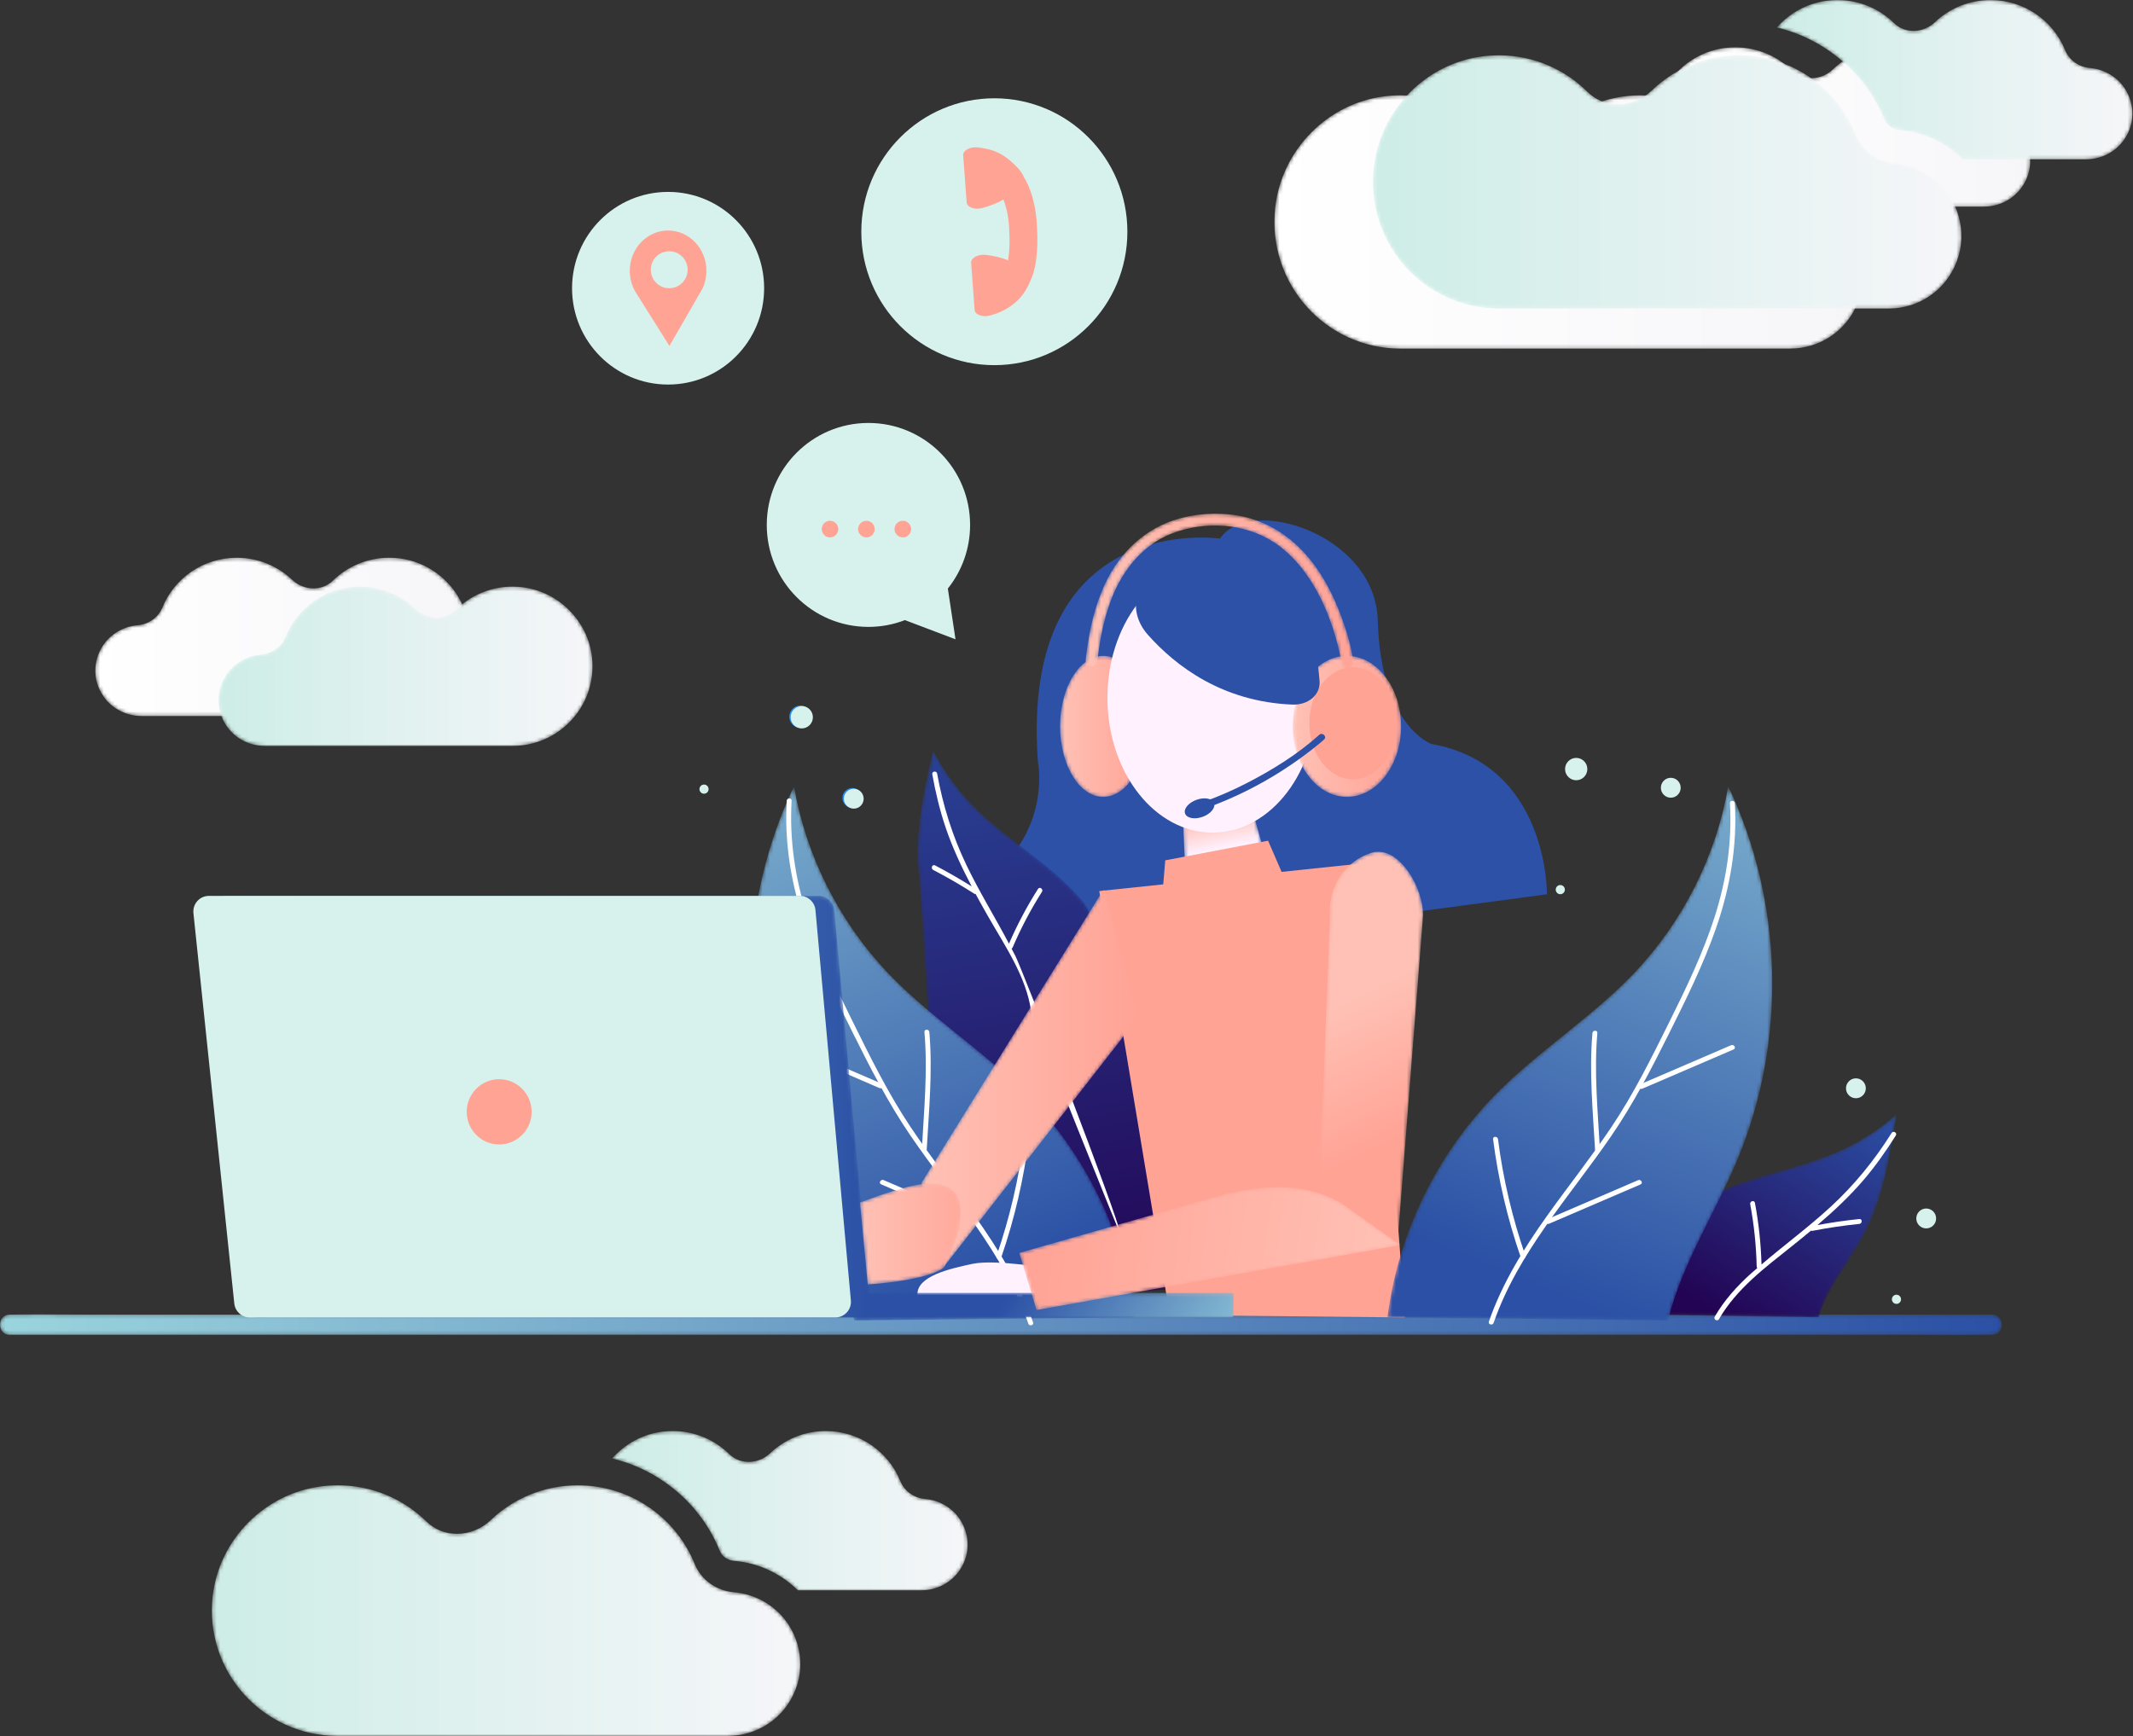 <?xml version="1.0" encoding="UTF-8"?>
<svg width="586px" height="477px" viewBox="0 0 586 477" version="1.1" xmlns="http://www.w3.org/2000/svg" xmlns:xlink="http://www.w3.org/1999/xlink">
    <rect x="0" y="0" width="586" height="477" fill="#333333" stroke="none"/>
    <title>contact-img</title>
    <defs>
        <polygon id="path-1" points="0.061 15.865 1.371 44.826 26.866 39.362 15.831 0.074"></polygon>
        <linearGradient x1="43.089%" y1="29.216%" x2="45.361%" y2="48.087%" id="linearGradient-3">
            <stop stop-color="#FFC1B5" offset="0%"></stop>
            <stop stop-color="#FFF0FD" offset="100%"></stop>
        </linearGradient>
        <path d="M0.234,19.587 C0.234,30.288 5.541,38.963 12.088,38.963 L12.088,38.963 C18.634,38.963 23.941,30.288 23.941,19.587 L23.941,19.587 C23.941,8.886 18.634,0.211 12.088,0.211 L12.088,0.211 C5.541,0.211 0.234,8.886 0.234,19.587" id="path-4"></path>
        <linearGradient x1="-0%" y1="50%" x2="100%" y2="50%" id="linearGradient-6">
            <stop stop-color="#FFC1B5" offset="0%"></stop>
            <stop stop-color="#FFA395" offset="100%"></stop>
        </linearGradient>
        <path d="M0.164,19.587 C0.164,30.288 6.826,38.963 15.045,38.963 L15.045,38.963 C23.264,38.963 29.926,30.288 29.926,19.587 L29.926,19.587 C29.926,8.886 23.264,0.211 15.045,0.211 L15.045,0.211 C6.826,0.211 0.164,8.886 0.164,19.587" id="path-7"></path>
        <linearGradient x1="0%" y1="50%" x2="100%" y2="50%" id="linearGradient-9">
            <stop stop-color="#FFC1B5" offset="0%"></stop>
            <stop stop-color="#FFA395" offset="100%"></stop>
        </linearGradient>
        <path d="M26.072,1.445 C16.892,3.934 9.844,10.557 5.766,19.045 L5.766,19.045 C2.734,25.357 1.238,32.196 0.408,39.114 L0.408,39.114 C0.351,39.589 0.297,40.064 0.242,40.539 L0.242,40.539 C0.14,41.422 1.068,42.183 1.881,42.183 L1.881,42.183 C2.852,42.183 3.419,41.425 3.521,40.539 L3.521,40.539 C3.576,40.064 3.63,39.589 3.687,39.114 L3.687,39.114 C3.717,38.862 3.748,38.611 3.78,38.359 L3.78,38.359 C3.798,38.216 3.817,38.073 3.835,37.93 L3.835,37.93 C3.842,37.877 3.846,37.839 3.85,37.812 L3.85,37.812 C3.854,37.785 3.859,37.746 3.866,37.693 L3.866,37.693 C4.062,36.304 4.282,34.919 4.548,33.542 L4.548,33.542 C5.227,30.023 6.174,26.547 7.495,23.214 L7.495,23.214 C10.457,15.741 15.871,8.807 23.699,5.694 L23.699,5.694 C32.862,2.051 43.981,2.647 52.252,8.179 L52.252,8.179 C58.969,12.67 63.662,20.126 66.584,27.326 L66.584,27.326 C67.794,30.307 68.789,33.377 69.578,36.496 L69.578,36.496 C69.986,38.105 70.246,39.736 70.606,41.353 L70.606,41.353 C70.623,41.427 70.63,41.504 70.641,41.579 L70.641,41.579 C70.766,42.459 71.882,42.941 72.658,42.727 L72.658,42.727 C73.601,42.467 73.928,41.588 73.803,40.705 L73.803,40.705 C73.202,36.466 71.935,32.246 70.445,28.248 L70.445,28.248 C67.472,20.269 63.027,12.448 56.28,7.087 L56.28,7.087 C52.434,4.032 47.981,1.831 43.157,0.856 L43.157,0.856 C40.802,0.38 38.369,0.145 35.932,0.145 L35.932,0.145 C32.594,0.145 29.246,0.585 26.072,1.445" id="path-10"></path>
        <linearGradient x1="-0%" y1="50%" x2="100%" y2="50%" id="linearGradient-12">
            <stop stop-color="#FFC1B5" offset="0%"></stop>
            <stop stop-color="#FFA395" offset="100%"></stop>
        </linearGradient>
        <path d="M3.563,0.211 C3.254,0.216 2.945,0.211 2.637,0.211 L2.637,0.211 C0.885,0.211 0,1.595 0,2.983 L0,2.983 L0,3.01 C0.006,4.396 0.884,5.777 2.637,5.777 L2.637,5.777 L17.305,5.777 L56.864,5.777 L115.515,5.777 L187.072,5.777 L265.173,5.777 L344.546,5.777 L418.049,5.777 L480.386,5.777 L525.204,5.777 C532.26,5.777 539.332,5.915 546.388,5.777 L546.388,5.777 C546.696,5.771 547.005,5.777 547.314,5.777 L547.314,5.777 C550.827,5.777 550.832,0.211 547.314,0.211 L547.314,0.211 L532.646,0.211 L493.086,0.211 L434.435,0.211 L362.879,0.211 L284.778,0.211 L205.405,0.211 L131.902,0.211 L69.564,0.211 L24.747,0.211 C20.043,0.211 15.331,0.149 10.623,0.149 L10.623,0.149 C8.268,0.149 5.915,0.165 3.563,0.211" id="path-13"></path>
        <linearGradient x1="0%" y1="50%" x2="100%" y2="50%" id="linearGradient-15">
            <stop stop-color="#9AD4DD" offset="0%"></stop>
            <stop stop-color="#2B50A5" offset="100%"></stop>
        </linearGradient>
        <path d="M0.461,34.586 C1.413,43.091 7.16,143.396 6.304,151.912 L6.304,151.912 L69.992,148.281 C68.658,134.071 54.629,52.774 45.531,41.758 L45.531,41.758 C36.966,31.387 24.559,24.898 15.169,15.264 L15.169,15.264 C10.844,10.825 7.188,5.738 4.364,0.226 L4.364,0.226 C1.777,11.519 -0.828,23.073 0.461,34.586" id="path-16"></path>
        <linearGradient x1="40.777%" y1="-28.99%" x2="51.402%" y2="103.468%" id="linearGradient-18">
            <stop stop-color="#2B50A5" offset="0%"></stop>
            <stop stop-color="#230454" offset="100%"></stop>
        </linearGradient>
        <path d="M65.498,10.23 C53.319,15.697 39.522,17.136 27.831,23.591 L27.831,23.591 C15.412,30.448 6.491,42.4 0.038,55.086 L0.038,55.086 L59.666,55.96 C62.011,47.747 67.913,41.113 71.917,33.577 L71.917,33.577 C77.336,23.376 79.191,11.701 80.966,0.273 L80.966,0.273 C76.341,4.342 71.109,7.711 65.498,10.23" id="path-19"></path>
        <linearGradient x1="100.146%" y1="1.815%" x2="25.467%" y2="85.814%" id="linearGradient-21">
            <stop stop-color="#2B50A5" offset="0%"></stop>
            <stop stop-color="#230454" offset="100%"></stop>
        </linearGradient>
        <path d="M67.969,51.36 C56.326,63.597 41.721,72.703 29.868,84.738 L29.868,84.738 C13.653,101.203 3.048,123.061 0.17,145.951 L0.17,145.951 L77.25,146.819 C81.101,131.143 90.205,117.326 96.406,102.417 L96.406,102.417 C109.909,69.945 108.935,31.793 93.792,0.048 L93.792,0.048 C90.478,19.178 81.372,37.273 67.969,51.36" id="path-22"></path>
        <linearGradient x1="87.245%" y1="-46.599%" x2="43.13%" y2="95.695%" id="linearGradient-24">
            <stop stop-color="#9AD4DD" offset="0%"></stop>
            <stop stop-color="#2B50A5" offset="100%"></stop>
        </linearGradient>
        <path d="M9.518,102.417 C15.718,117.326 24.822,131.143 28.674,146.819 L28.674,146.819 L105.754,145.951 C102.875,123.061 92.27,101.203 76.055,84.738 L76.055,84.738 C64.202,72.703 49.598,63.597 37.955,51.36 L37.955,51.36 C24.552,37.273 15.445,19.178 12.131,0.048 L12.131,0.048 C-3.012,31.793 -3.986,69.945 9.518,102.417" id="path-25"></path>
        <linearGradient x1="12.755%" y1="-46.599%" x2="56.87%" y2="95.695%" id="linearGradient-27">
            <stop stop-color="#9AD4DD" offset="0%"></stop>
            <stop stop-color="#2B50A5" offset="100%"></stop>
        </linearGradient>
        <path d="M0.508,0.241 C0.257,0.241 0.053,0.437 0.053,0.679 L0.053,0.679 L0.053,6.558 C0.053,6.8 0.257,6.996 0.508,6.996 L0.508,6.996 L268.475,6.996 C268.726,6.996 268.93,6.8 268.93,6.558 L268.93,6.558 L268.93,0.679 C268.93,0.437 268.726,0.241 268.475,0.241 L268.475,0.241 L0.508,0.241 Z" id="path-28"></path>
        <linearGradient x1="106.996%" y1="50.96%" x2="76.225%" y2="50.442%" id="linearGradient-30">
            <stop stop-color="#9AD4DD" offset="0%"></stop>
            <stop stop-color="#2B50A5" offset="100%"></stop>
        </linearGradient>
        <path d="M4.297,0.167 C1.763,0.167 -0.213,2.371 0.052,4.901 L0.052,4.901 L11.295,112.158 C11.524,114.34 13.356,115.995 15.54,115.995 L15.54,115.995 L176.7,115.995 C179.21,115.995 181.178,113.831 180.95,111.321 L180.95,111.321 L171.205,4.063 C171.005,1.856 169.162,0.167 166.956,0.167 L166.956,0.167 L4.297,0.167 Z" id="path-31"></path>
        <linearGradient x1="5.10491142e-05%" y1="50%" x2="100%" y2="50%" id="linearGradient-33">
            <stop stop-color="#9AD4DD" offset="0%"></stop>
            <stop stop-color="#2B50A5" offset="100%"></stop>
        </linearGradient>
        <polygon id="path-34" points="0.154 81.047 6.415 103.953 59.978 35.235 50.3 0.209"></polygon>
        <linearGradient x1="0%" y1="50%" x2="100%" y2="50%" id="linearGradient-36">
            <stop stop-color="#FFC1B5" offset="0%"></stop>
            <stop stop-color="#FFA395" offset="100%"></stop>
        </linearGradient>
        <path d="M17.124,0.375 C13.117,0.895 7.034,2.879 0.259,5.419 L0.259,5.419 L2.393,27.952 C20.538,26.601 23.41,23.193 23.41,23.193 L23.41,23.193 C23.41,23.193 35.747,0.19 19.782,0.191 L19.782,0.191 C18.972,0.191 18.087,0.25 17.124,0.375" id="path-37"></path>
        <linearGradient x1="1.53158359e-06%" y1="50%" x2="99.997%" y2="50%" id="linearGradient-39">
            <stop stop-color="#FFC1B5" offset="0%"></stop>
            <stop stop-color="#FFA395" offset="100%"></stop>
        </linearGradient>
        <path d="M14.667,0.343 C7.406,2.669 2.708,9.871 3.384,17.639 L3.384,17.639 L0.14,99.984 L21.922,107.831 L28.986,17.289 C28.882,10.119 23.194,0.031 16.644,0.031 L16.644,0.031 C15.992,0.031 15.331,0.131 14.667,0.343" id="path-40"></path>
        <linearGradient x1="47.818%" y1="35.261%" x2="52.977%" y2="76.151%" id="linearGradient-42">
            <stop stop-color="#FFC1B5" offset="0%"></stop>
            <stop stop-color="#FFA395" offset="100%"></stop>
        </linearGradient>
        <path d="M54.31,2.746 L0.015,18.255 L4.763,33.976 L104.756,16.128 L91.446,6.686 C85.707,2.024 78.494,0.219 70.976,0.219 L70.976,0.219 C65.43,0.219 59.716,1.202 54.31,2.746" id="path-43"></path>
        <linearGradient x1="0.752%" y1="48.469%" x2="98.863%" y2="52.558%" id="linearGradient-45">
            <stop stop-color="#FFA395" offset="0%"></stop>
            <stop stop-color="#FFC1B5" offset="100%"></stop>
        </linearGradient>
        <path d="M13.879,0.187 C8.426,0.867 3.557,3.599 0.088,7.555 L0.088,7.555 C5.123,8.757 9.912,10.874 14.239,13.835 L14.239,13.835 C21.199,18.592 26.537,25.201 29.674,32.962 L29.674,32.962 C30.294,34.5 31.817,35.544 33.641,35.702 L33.641,35.702 C38.964,36.138 44.056,38.105 48.362,41.367 L48.362,41.367 C49.35,42.118 50.28,42.933 51.146,43.792 L51.146,43.792 L85.074,43.792 L85.074,43.778 C90.079,43.771 94.933,40.838 96.946,35.645 L96.946,35.645 C98.922,30.552 97.205,24.587 92.835,21.267 L92.835,21.267 C90.786,19.715 88.471,18.879 86.148,18.685 L86.148,18.685 C83.091,18.428 80.407,16.568 79.268,13.749 L79.268,13.749 C76.008,5.695 68.066,0.009 58.784,0.009 L58.784,0.009 C52.863,0.009 47.482,2.326 43.522,6.089 L43.522,6.089 C40.363,9.1 35.365,9.372 32.249,6.318 L32.249,6.318 C28.262,2.419 22.789,0.009 16.743,0.009 L16.743,0.009 C15.801,0.009 14.845,0.067 13.879,0.187" id="path-46"></path>
        <linearGradient x1="-0%" y1="50%" x2="100%" y2="50%" id="linearGradient-48">
            <stop stop-color="#FFFFFF" offset="0%"></stop>
            <stop stop-color="#F6F6F9" offset="100%"></stop>
        </linearGradient>
        <path d="M76.728,9.865 C74.146,12.352 70.786,13.664 67.461,13.664 L67.461,13.664 C64.411,13.664 61.389,12.555 59.045,10.227 L59.045,10.227 C52.8,4.029 44.218,0.194 34.742,0.194 L34.742,0.194 C33.257,0.194 31.757,0.288 30.235,0.483 L30.235,0.483 C14.629,2.455 2.103,15.252 0.343,30.962 L0.343,30.962 C-2.008,51.994 14.298,69.8 34.742,69.8 L34.742,69.8 L141.899,69.8 L141.899,69.785 C149.752,69.778 157.36,65.109 160.512,56.859 L160.512,56.859 C163.613,48.747 160.923,39.271 154.065,33.993 L154.065,33.993 C151.122,31.724 147.82,30.426 144.488,29.991 L144.488,29.991 C144.185,29.947 143.882,29.911 143.579,29.889 L143.579,29.889 C138.79,29.483 134.579,26.525 132.784,22.038 L132.784,22.038 C128.37,10.967 118.461,2.709 106.454,0.686 L106.454,0.686 C104.572,0.36 102.639,0.194 100.663,0.194 L100.663,0.194 C91.374,0.194 82.944,3.877 76.728,9.865" id="path-49"></path>
        <linearGradient x1="7.92650509e-05%" y1="50%" x2="100%" y2="50%" id="linearGradient-51">
            <stop stop-color="#FFFFFF" offset="0%"></stop>
            <stop stop-color="#F6F6F9" offset="100%"></stop>
        </linearGradient>
        <path d="M13.958,0.385 C8.505,1.064 3.637,3.797 0.167,7.752 L0.167,7.752 C5.202,8.954 9.991,11.071 14.318,14.032 L14.318,14.032 C21.279,18.789 26.616,25.399 29.754,33.16 L29.754,33.16 C30.374,34.697 31.895,35.742 33.72,35.899 L33.72,35.899 C39.043,36.335 44.135,38.303 48.441,41.564 L48.441,41.564 C49.429,42.315 50.36,43.131 51.225,43.989 L51.225,43.989 L85.153,43.989 L85.153,43.975 C90.159,43.968 95.013,41.035 97.025,35.842 L97.025,35.842 C99.001,30.749 97.285,24.783 92.914,21.464 L92.914,21.464 C90.865,19.912 88.55,19.075 86.228,18.882 L86.228,18.882 C83.17,18.625 80.487,16.765 79.347,13.947 L79.347,13.947 C76.087,5.892 68.146,0.206 58.863,0.206 L58.863,0.206 C52.942,0.206 47.561,2.523 43.602,6.286 L43.602,6.286 C40.442,9.297 35.444,9.569 32.328,6.515 L32.328,6.515 C28.341,2.616 22.869,0.206 16.823,0.206 L16.823,0.206 C15.88,0.206 14.925,0.264 13.958,0.385" id="path-52"></path>
        <linearGradient x1="0%" y1="50%" x2="100%" y2="50%" id="linearGradient-54">
            <stop stop-color="#CDEDE6" offset="0%"></stop>
            <stop stop-color="#F6F6F9" offset="100%"></stop>
        </linearGradient>
        <path d="M76.807,9.682 C74.225,12.143 70.865,13.442 67.54,13.442 L67.54,13.442 C64.49,13.442 61.468,12.344 59.125,10.04 L59.125,10.04 C52.879,3.905 44.297,0.11 34.822,0.11 L34.822,0.11 C33.336,0.11 31.836,0.203 30.314,0.397 L30.314,0.397 C14.708,2.348 2.182,15.013 0.423,30.562 L0.423,30.562 C-1.924,51.333 14.307,68.925 34.69,69 L34.69,69 L141.978,69 L141.978,68.986 C149.831,68.978 157.44,64.358 160.591,56.192 L160.591,56.192 C163.692,48.163 161.002,38.785 154.144,33.561 L154.144,33.561 C151.201,31.315 147.898,30.031 144.567,29.6 L144.567,29.6 C144.264,29.557 143.961,29.521 143.658,29.5 L143.658,29.5 C138.87,29.098 134.658,26.171 132.862,21.729 L132.862,21.729 C128.449,10.772 118.54,2.599 106.533,0.598 L106.533,0.598 C104.651,0.275 102.718,0.11 100.742,0.11 L100.742,0.11 C91.454,0.11 83.023,3.755 76.807,9.682" id="path-55"></path>
        <linearGradient x1="-2.21602286e-05%" y1="50%" x2="100%" y2="50%" id="linearGradient-57">
            <stop stop-color="#CDEDE6" offset="0%"></stop>
            <stop stop-color="#F6F6F9" offset="100%"></stop>
        </linearGradient>
        <path d="M65.484,6.516 C62.377,9.549 57.399,9.277 54.247,6.289 L54.247,6.289 C50.298,2.545 44.94,0.244 39.035,0.244 L39.035,0.244 C29.781,0.244 21.868,5.896 18.621,13.897 L18.621,13.897 C17.484,16.7 14.805,18.549 11.762,18.801 L11.762,18.801 C9.445,18.993 7.136,19.824 5.098,21.366 L5.098,21.366 C0.738,24.665 -0.97,30.591 0.999,35.658 L0.999,35.658 C3.004,40.816 7.839,43.734 12.832,43.738 L12.832,43.738 L12.832,43.75 L80.932,43.75 C93.923,43.75 104.285,32.617 102.789,19.474 L102.789,19.474 C101.672,9.653 93.71,1.659 83.792,0.423 L83.792,0.423 C82.827,0.303 81.872,0.244 80.932,0.244 L80.932,0.244 C74.909,0.244 69.454,2.638 65.484,6.516" id="path-58"></path>
        <linearGradient x1="1.90329121e-05%" y1="50%" x2="100%" y2="50%" id="linearGradient-60">
            <stop stop-color="#FFFFFF" offset="0%"></stop>
            <stop stop-color="#F6F6F9" offset="100%"></stop>
        </linearGradient>
        <path d="M18.469,13.925 C17.332,16.745 14.653,18.607 11.61,18.861 L11.61,18.861 C9.294,19.054 6.984,19.89 4.946,21.442 L4.946,21.442 C0.586,24.761 -1.122,30.725 0.847,35.824 L0.847,35.824 C2.852,41.014 7.687,43.951 12.68,43.956 L12.68,43.956 L12.68,43.967 L80.78,43.967 C93.771,43.967 104.133,32.764 102.637,19.538 L102.637,19.538 C101.52,9.654 93.558,1.61 83.64,0.366 L83.64,0.366 C76.497,-0.53 69.922,1.986 65.332,6.498 L65.332,6.498 C62.225,9.551 57.247,9.276 54.095,6.269 L54.095,6.269 C50.146,2.502 44.787,0.186 38.883,0.186 L38.883,0.186 C29.629,0.186 21.716,5.873 18.469,13.925" id="path-61"></path>
        <linearGradient x1="2.54618384e-05%" y1="50%" x2="100%" y2="50%" id="linearGradient-63">
            <stop stop-color="#CDEDE6" offset="0%"></stop>
            <stop stop-color="#F6F6F9" offset="100%"></stop>
        </linearGradient>
        <path d="M16.759,0.006 C15.836,0.008 14.899,0.067 13.951,0.185 L13.951,0.185 C8.499,0.864 3.63,3.597 0.161,7.552 L0.161,7.552 C5.195,8.754 9.984,10.871 14.312,13.832 L14.312,13.832 C21.272,18.589 26.609,25.199 29.747,32.96 L29.747,32.96 C30.367,34.498 31.889,35.542 33.713,35.699 L33.713,35.699 C39.037,36.135 44.129,38.103 48.434,41.364 L48.434,41.364 C49.423,42.116 50.353,42.931 51.219,43.789 L51.219,43.789 L85.147,43.789 L85.147,43.775 C90.152,43.767 95.006,40.835 97.018,35.642 L97.018,35.642 C97.563,34.238 97.827,32.768 97.833,31.305 L97.833,31.305 L97.833,31.214 C97.819,27.401 96.048,23.649 92.907,21.265 L92.907,21.265 C90.859,19.713 88.543,18.875 86.221,18.682 L86.221,18.682 C83.163,18.425 80.48,16.565 79.34,13.747 L79.34,13.747 C76.08,5.693 68.139,0.006 58.857,0.006 L58.857,0.006 C52.935,0.006 47.555,2.323 43.595,6.086 L43.595,6.086 C40.436,9.097 35.438,9.369 32.322,6.315 L32.322,6.315 C28.345,2.427 22.892,0.019 16.866,0.006 L16.866,0.006 L16.759,0.006 Z" id="path-64"></path>
        <linearGradient x1="-0%" y1="50%" x2="100%" y2="50%" id="linearGradient-66">
            <stop stop-color="#CDEDE6" offset="0%"></stop>
            <stop stop-color="#F6F6F9" offset="100%"></stop>
        </linearGradient>
        <path d="M76.801,9.862 C74.219,12.349 70.858,13.661 67.534,13.661 L67.534,13.661 C64.483,13.661 61.461,12.552 59.118,10.225 L59.118,10.225 C52.873,4.026 44.291,0.191 34.815,0.191 L34.815,0.191 C33.329,0.191 31.829,0.285 30.307,0.481 L30.307,0.481 C14.702,2.453 2.175,15.249 0.416,30.959 L0.416,30.959 C-1.935,51.992 14.37,69.797 34.815,69.797 L34.815,69.797 L141.971,69.797 L141.971,69.783 C149.825,69.776 157.433,65.107 160.584,56.856 L160.584,56.856 C163.685,48.744 160.995,39.268 154.137,33.99 L154.137,33.99 C151.195,31.721 147.892,30.423 144.56,29.988 L144.56,29.988 C144.257,29.944 143.955,29.908 143.651,29.887 L143.651,29.887 C138.863,29.48 134.651,26.523 132.856,22.035 L132.856,22.035 C128.442,10.964 118.534,2.706 106.527,0.684 L106.527,0.684 C104.644,0.358 102.711,0.191 100.735,0.191 L100.735,0.191 C91.447,0.191 83.017,3.874 76.801,9.862" id="path-67"></path>
        <linearGradient x1="-0%" y1="50%" x2="100%" y2="50%" id="linearGradient-69">
            <stop stop-color="#CDEDE6" offset="0%"></stop>
            <stop stop-color="#F6F6F9" offset="100%"></stop>
        </linearGradient>
    </defs>
    <g id="Page-1" stroke="none" stroke-width="1" fill="none" fill-rule="evenodd">
        <g id="07-contact" transform="translate(-148, -682)">
            <g id="contact-img" transform="translate(148, 682)">
                <path d="M335.171,147.996 C335.171,147.996 280.152,139.904 285.136,209.175 C285.136,209.175 289.643,230.917 267.192,244.142 C267.192,244.142 258.846,252.601 258,268 L425,245.726 C425,245.726 425.454,210.078 393.214,204.407 C393.214,204.407 379.28,199.478 378.521,170.515 C377.897,146.743 343.318,135.875 335.171,147.996" id="Fill-1" fill="#2C51A6"></path>
                <g id="Group-5" transform="translate(325, 211)">
                    <mask id="mask-2" fill="white">
                        <use xlink:href="#path-1"></use>
                    </mask>
                    <g id="Clip-4"></g>
                    <polygon id="Fill-3" fill="url(#linearGradient-3)" mask="url(#mask-2)" points="0.061 15.865 1.371 44.826 26.866 39.362 15.831 0.074"></polygon>
                </g>
                <g id="Group-8" transform="translate(291, 180)">
                    <mask id="mask-5" fill="white">
                        <use xlink:href="#path-4"></use>
                    </mask>
                    <g id="Clip-7"></g>
                    <path d="M0.234,19.587 C0.234,30.288 5.541,38.963 12.088,38.963 L12.088,38.963 C18.634,38.963 23.941,30.288 23.941,19.587 L23.941,19.587 C23.941,8.886 18.634,0.211 12.088,0.211 L12.088,0.211 C5.541,0.211 0.234,8.886 0.234,19.587" id="Fill-6" fill="url(#linearGradient-6)" mask="url(#mask-5)"></path>
                </g>
                <g id="Group-43" transform="translate(304, 155)" fill="#FFF1FE">
                    <path d="M57.743,36.654 C57.925,57.017 45.202,73.638 29.325,73.78 C13.448,73.921 0.43,57.529 0.248,37.166 C0.066,16.803 12.789,0.181 28.666,0.04 C44.543,-0.101 57.561,16.291 57.743,36.654" id="Fill-9"></path>
                    <path d="M65.565,44.329 C64.212,50.973 59.487,55.622 55.013,54.714 C50.539,53.806 48.009,47.685 49.361,41.042 C50.715,34.399 55.439,29.749 59.913,30.657 C64.387,31.565 66.918,37.686 65.565,44.329" id="Fill-11"></path>
                </g>
                <g id="Group-46" transform="translate(355, 180)">
                    <mask id="mask-8" fill="white">
                        <use xlink:href="#path-7"></use>
                    </mask>
                    <g id="Clip-45"></g>
                    <path d="M0.164,19.587 C0.164,30.288 6.826,38.963 15.045,38.963 L15.045,38.963 C23.264,38.963 29.926,30.288 29.926,19.587 L29.926,19.587 C29.926,8.886 23.264,0.211 15.045,0.211 L15.045,0.211 C6.826,0.211 0.164,8.886 0.164,19.587" id="Fill-44" fill="url(#linearGradient-9)" mask="url(#mask-8)"></path>
                </g>
                <g id="Group-49" transform="translate(298, 141)">
                    <mask id="mask-11" fill="white">
                        <use xlink:href="#path-10"></use>
                    </mask>
                    <g id="Clip-48"></g>
                    <path d="M26.072,1.445 C16.892,3.934 9.844,10.557 5.766,19.045 L5.766,19.045 C2.734,25.357 1.238,32.196 0.408,39.114 L0.408,39.114 C0.351,39.589 0.297,40.064 0.242,40.539 L0.242,40.539 C0.14,41.422 1.068,42.183 1.881,42.183 L1.881,42.183 C2.852,42.183 3.419,41.425 3.521,40.539 L3.521,40.539 C3.576,40.064 3.63,39.589 3.687,39.114 L3.687,39.114 C3.717,38.862 3.748,38.611 3.78,38.359 L3.78,38.359 C3.798,38.216 3.817,38.073 3.835,37.93 L3.835,37.93 C3.842,37.877 3.846,37.839 3.85,37.812 L3.85,37.812 C3.854,37.785 3.859,37.746 3.866,37.693 L3.866,37.693 C4.062,36.304 4.282,34.919 4.548,33.542 L4.548,33.542 C5.227,30.023 6.174,26.547 7.495,23.214 L7.495,23.214 C10.457,15.741 15.871,8.807 23.699,5.694 L23.699,5.694 C32.862,2.051 43.981,2.647 52.252,8.179 L52.252,8.179 C58.969,12.67 63.662,20.126 66.584,27.326 L66.584,27.326 C67.794,30.307 68.789,33.377 69.578,36.496 L69.578,36.496 C69.986,38.105 70.246,39.736 70.606,41.353 L70.606,41.353 C70.623,41.427 70.63,41.504 70.641,41.579 L70.641,41.579 C70.766,42.459 71.882,42.941 72.658,42.727 L72.658,42.727 C73.601,42.467 73.928,41.588 73.803,40.705 L73.803,40.705 C73.202,36.466 71.935,32.246 70.445,28.248 L70.445,28.248 C67.472,20.269 63.027,12.448 56.28,7.087 L56.28,7.087 C52.434,4.032 47.981,1.831 43.157,0.856 L43.157,0.856 C40.802,0.38 38.369,0.145 35.932,0.145 L35.932,0.145 C32.594,0.145 29.246,0.585 26.072,1.445" id="Fill-47" fill="url(#linearGradient-12)" mask="url(#mask-11)"></path>
                </g>
                <g id="Group-58" transform="translate(312, 150)">
                    <path d="M71.733,48.729 C71.733,57.234 66.359,64.129 59.729,64.129 C53.099,64.129 47.725,57.234 47.725,48.729 C47.725,40.224 53.099,33.329 59.729,33.329 C66.359,33.329 71.733,40.224 71.733,48.729" id="Fill-50" fill="#FFA395"></path>
                    <path d="M50.448,51.901 C44.524,57.254 37.451,61.622 30.37,65.254 C26.638,67.169 22.793,68.849 18.842,70.263 C17.726,70.663 18.208,72.449 19.336,72.045 C30.364,68.096 40.778,62.177 49.865,54.807 C50.506,54.287 51.147,53.761 51.76,53.207 C52.647,52.406 51.331,51.103 50.448,51.901" id="Fill-52" fill="#2C51A6"></path>
                    <path d="M21.532,70.662 C22.004,71.95 20.606,73.64 18.41,74.436 C16.214,75.233 14.051,74.834 13.58,73.546 C13.108,72.258 14.506,70.569 16.702,69.772 C18.898,68.976 21.06,69.374 21.532,70.662" id="Fill-54" fill="#2C51A6"></path>
                    <path d="M21.159,0.648 L7.648,5.994 C3.905,7.476 1.461,10.191 0.515,13.327 C-0.557,16.88 0.294,20.971 3.356,24.418 C11.004,33.027 23.843,42.821 43.033,43.601 C47.437,43.78 50.805,40.886 50.528,37.157 C49.729,26.417 45.704,5.208 26.592,0.358 C24.737,-0.112 22.805,-0.004 21.159,0.648" id="Fill-56" fill="#2C51A6"></path>
                </g>
                <g id="Group-61" transform="translate(0, 361)">
                    <mask id="mask-14" fill="white">
                        <use xlink:href="#path-13"></use>
                    </mask>
                    <g id="Clip-60"></g>
                    <path d="M3.563,0.211 C3.254,0.216 2.945,0.211 2.637,0.211 L2.637,0.211 C0.885,0.211 0,1.595 0,2.983 L0,2.983 L0,3.01 C0.006,4.396 0.884,5.777 2.637,5.777 L2.637,5.777 L17.305,5.777 L56.864,5.777 L115.515,5.777 L187.072,5.777 L265.173,5.777 L344.546,5.777 L418.049,5.777 L480.386,5.777 L525.204,5.777 C532.26,5.777 539.332,5.915 546.388,5.777 L546.388,5.777 C546.696,5.771 547.005,5.777 547.314,5.777 L547.314,5.777 C550.827,5.777 550.832,0.211 547.314,0.211 L547.314,0.211 L532.646,0.211 L493.086,0.211 L434.435,0.211 L362.879,0.211 L284.778,0.211 L205.405,0.211 L131.902,0.211 L69.564,0.211 L24.747,0.211 C20.043,0.211 15.331,0.149 10.623,0.149 L10.623,0.149 C8.268,0.149 5.915,0.165 3.563,0.211" id="Fill-59" fill="url(#linearGradient-15)" mask="url(#mask-14)"></path>
                </g>
                <g id="Group-82" transform="translate(157, 27)">
                    <path d="M152.727,36.671 C152.727,56.919 136.363,73.334 116.177,73.334 C95.991,73.334 79.627,56.919 79.627,36.671 C79.627,16.422 95.991,0.007 116.177,0.007 C136.363,0.007 152.727,16.422 152.727,36.671" id="Fill-62" fill="#D7F2ED"></path>
                    <path d="M114.954,59.712 C119.283,58.56 123.024,56.038 125.024,52.319 C125.116,52.149 125.975,50.573 125.949,50.401 C128.273,45.911 128.082,38.462 127.909,35.974 C127.758,29.065 125.897,24.119 124.191,21.489 C124.206,21.224 123.173,19.733 122.963,19.506 C118.974,15.189 116.07,14.032 111.597,13.496 C109.524,13.248 107.515,14.356 107.613,15.676 L108.572,28.624 C108.668,29.925 110.774,30.714 112.766,30.183 C114.609,29.692 116.793,28.937 118.669,27.82 C119.502,29.999 120.197,32.864 120.27,36.457 L120.274,36.55 C120.456,39.131 120.342,42.087 119.966,44.534 C117.955,43.696 115.686,43.253 113.785,43.026 C111.712,42.777 109.703,43.885 109.8,45.205 L110.76,58.153 C110.856,59.454 112.961,60.243 114.954,59.712" id="Fill-64" fill="#FFA395"></path>
                    <path d="M52.931,52.197 C52.931,66.814 41.118,78.664 26.546,78.664 C11.974,78.664 0.161,66.814 0.161,52.197 C0.161,37.579 11.974,25.73 26.546,25.73 C41.118,25.73 52.931,37.579 52.931,52.197" id="Fill-66" fill="#D7F2ED"></path>
                    <path d="M26.856,52.197 C24.061,52.197 21.794,49.923 21.794,47.119 C21.794,44.315 24.061,42.041 26.856,42.041 C29.652,42.041 31.918,44.315 31.918,47.119 C31.918,49.923 29.652,52.197 26.856,52.197 M37.076,47.43 C37.076,41.306 32.361,36.341 26.546,36.341 C20.731,36.341 16.017,41.306 16.017,47.43 C16.017,48.749 16.246,50.007 16.647,51.18 L16.635,51.179 L16.688,51.298 C16.9,51.897 17.158,52.471 17.46,53.016 L26.915,68.052 L36.075,52.151 L36.064,52.15 C36.706,50.716 37.076,49.121 37.076,47.43" id="Fill-68" fill="#FFA395"></path>
                    <path d="M103.387,134.739 C107.219,129.943 109.516,123.86 109.516,117.235 C109.516,101.761 97.011,89.217 81.585,89.217 C66.159,89.217 53.654,101.761 53.654,117.235 C53.654,132.709 66.159,145.253 81.585,145.253 C85.125,145.253 88.509,144.586 91.625,143.38 L91.614,143.389 L105.506,148.661 L103.402,134.728 L103.387,134.739 Z" id="Fill-70" fill="#D7F2ED"></path>
                    <path d="M73.304,118.381 C73.304,119.643 72.284,120.666 71.026,120.666 C69.768,120.666 68.749,119.643 68.749,118.381 C68.749,117.119 69.768,116.096 71.026,116.096 C72.284,116.096 73.304,117.119 73.304,118.381" id="Fill-72" fill="#FFA395"></path>
                    <path d="M83.306,118.381 C83.306,119.643 82.286,120.666 81.028,120.666 C79.771,120.666 78.751,119.643 78.751,118.381 C78.751,117.119 79.771,116.096 81.028,116.096 C82.286,116.096 83.306,117.119 83.306,118.381" id="Fill-74" fill="#FFA395"></path>
                    <path d="M93.308,118.381 C93.308,119.643 92.289,120.666 91.031,120.666 C89.773,120.666 88.753,119.643 88.753,118.381 C88.753,117.119 89.773,116.096 91.031,116.096 C92.289,116.096 93.308,117.119 93.308,118.381" id="Fill-76" fill="#FFA395"></path>
                    <path d="M79.863,192.249 C79.863,193.754 78.646,194.974 77.146,194.974 C75.645,194.974 74.429,193.754 74.429,192.249 C74.429,190.744 75.645,189.523 77.146,189.523 C78.646,189.523 79.863,190.744 79.863,192.249" id="Fill-78" fill="#238DF0"></path>
                    <path d="M65.942,169.929 C65.942,171.62 64.576,172.991 62.89,172.991 C61.204,172.991 59.838,171.62 59.838,169.929 C59.838,168.238 61.204,166.867 62.89,166.867 C64.576,166.867 65.942,168.238 65.942,169.929" id="Fill-80" fill="#238DF0"></path>
                </g>
                <g id="Group-85" transform="translate(252, 206)">
                    <mask id="mask-17" fill="white">
                        <use xlink:href="#path-16"></use>
                    </mask>
                    <g id="Clip-84"></g>
                    <path d="M0.461,34.586 C1.413,43.091 7.16,143.396 6.304,151.912 L6.304,151.912 L69.992,148.281 C68.658,134.071 54.629,52.774 45.531,41.758 L45.531,41.758 C36.966,31.387 24.559,24.898 15.169,15.264 L15.169,15.264 C10.844,10.825 7.188,5.738 4.364,0.226 L4.364,0.226 C1.777,11.519 -0.828,23.073 0.461,34.586" id="Fill-83" fill="url(#linearGradient-18)" mask="url(#mask-17)"></path>
                </g>
                <polygon id="Fill-86" fill="#FFA395" points="302 244.841 376.511 237 386 362 321.373 361.341"></polygon>
                <g id="Group-90" transform="translate(440, 306)">
                    <mask id="mask-20" fill="white">
                        <use xlink:href="#path-19"></use>
                    </mask>
                    <g id="Clip-89"></g>
                    <path d="M65.498,10.23 C53.319,15.697 39.522,17.136 27.831,23.591 L27.831,23.591 C15.412,30.448 6.491,42.4 0.038,55.086 L0.038,55.086 L59.666,55.96 C62.011,47.747 67.913,41.113 71.917,33.577 L71.917,33.577 C77.336,23.376 79.191,11.701 80.966,0.273 L80.966,0.273 C76.341,4.342 71.109,7.711 65.498,10.23" id="Fill-88" fill="url(#linearGradient-21)" mask="url(#mask-20)"></path>
                </g>
                <g id="Group-95" transform="translate(256, 212)" fill="#FFFFFF">
                    <path d="M263.679,99.307 C258.954,106.841 253.428,113.628 246.872,119.657 C240.816,125.225 234.187,130.108 227.94,135.441 C227.779,129.76 227.179,124.102 226.134,118.515 C225.975,117.666 224.674,118.025 224.832,118.873 C225.894,124.549 226.487,130.295 226.617,136.067 C226.621,136.23 226.704,136.332 226.784,136.434 C226.198,136.945 225.591,137.433 225.014,137.955 C221.171,141.431 217.69,145.289 215.09,149.784 C214.656,150.535 215.822,151.212 216.256,150.462 C221.076,142.128 228.896,136.312 236.303,130.403 C238.059,129.002 239.81,127.585 241.54,126.14 C241.648,126.177 241.745,126.235 241.88,126.209 C246.163,125.378 250.479,124.738 254.82,124.296 C255.676,124.209 255.685,122.864 254.82,122.952 C250.961,123.346 247.124,123.917 243.308,124.609 C247.83,120.741 252.187,116.675 256.038,112.16 C259.297,108.34 262.181,104.233 264.844,99.985 C265.306,99.25 264.138,98.574 263.679,99.307" id="Fill-91"></path>
                    <path d="M1.457,0.553 C3.04,9.293 5.645,17.636 9.49,25.654 C13.042,33.059 17.38,40.04 21.197,47.297 C23.462,42.08 26.126,37.047 29.177,32.243 C29.64,31.513 30.715,32.327 30.253,33.055 C27.153,37.935 24.463,43.054 22.192,48.367 C22.128,48.517 22.013,48.581 21.9,48.645 C22.255,49.337 22.637,50.014 22.979,50.712 C25.253,55.358 51.107,122.053 51.848,127.186 C51.972,128.043 27.389,66.603 27.266,65.746 C25.893,56.228 19.984,47.753 15.305,39.533 C14.196,37.584 13.097,35.622 12.028,33.641 C11.915,33.636 11.803,33.655 11.687,33.581 C8.019,31.229 4.248,29.043 0.381,27.031 C-0.381,26.634 0.111,25.382 0.881,25.783 C4.319,27.572 7.67,29.517 10.957,31.568 C8.196,26.307 5.664,20.923 3.768,15.309 C2.164,10.56 1.014,5.681 0.122,0.753 C-0.032,-0.1 1.303,-0.297 1.457,0.553" id="Fill-93"></path>
                </g>
                <g id="Group-98" transform="translate(381, 216)">
                    <mask id="mask-23" fill="white">
                        <use xlink:href="#path-22"></use>
                    </mask>
                    <g id="Clip-97"></g>
                    <path d="M67.969,51.36 C56.326,63.597 41.721,72.703 29.868,84.738 L29.868,84.738 C13.653,101.203 3.048,123.061 0.17,145.951 L0.17,145.951 L77.25,146.819 C81.101,131.143 90.205,117.326 96.406,102.417 L96.406,102.417 C109.909,69.945 108.935,31.793 93.792,0.048 L93.792,0.048 C90.478,19.178 81.372,37.273 67.969,51.36" id="Fill-96" fill="url(#linearGradient-24)" mask="url(#mask-23)"></path>
                </g>
                <g id="Group-109" transform="translate(409, 220)" fill="#FFFFFF">
                    <path d="M28.494,63.862 C27.561,74.568 28.619,85.385 29.221,96.084 C29.269,96.945 30.617,96.95 30.568,96.084 C29.966,85.385 28.907,74.568 29.841,63.862 C29.916,62.999 28.568,63.004 28.494,63.862" id="Fill-99"></path>
                    <path d="M42.169,79.152 C50.54,75.553 58.911,71.953 67.282,68.354 C68.076,68.012 67.391,66.852 66.602,67.191 C58.231,70.791 49.86,74.391 41.489,77.99 C40.694,78.331 41.38,79.491 42.169,79.152" id="Fill-101"></path>
                    <path d="M16.596,116.242 C24.967,112.642 33.339,109.042 41.71,105.443 C42.504,105.102 41.818,103.942 41.03,104.281 C32.659,107.88 24.287,111.48 15.916,115.079 C15.122,115.42 15.807,116.58 16.596,116.242" id="Fill-103"></path>
                    <path d="M1.194,93.005 C2.611,104.029 5.133,114.865 8.764,125.372 C9.045,126.186 10.347,125.836 10.063,125.014 C6.474,114.628 3.942,103.905 2.542,93.005 C2.433,92.158 1.084,92.147 1.194,93.005" id="Fill-105"></path>
                    <path d="M1.345,143.485 C8.059,124.133 22.199,108.832 33.615,92.212 C39.837,83.155 44.803,73.456 49.702,63.645 C54.378,54.279 59.041,44.853 62.477,34.948 C66.305,23.916 68.301,12.391 67.616,0.702 C67.565,-0.159 66.218,-0.164 66.268,0.702 C66.891,11.312 65.31,21.798 62.075,31.901 C58.87,41.912 54.288,51.408 49.617,60.801 C44.715,70.659 39.849,80.52 33.708,89.683 C28.143,97.987 21.914,105.818 16.11,113.951 C9.637,123.022 3.715,132.551 0.046,143.127 C-0.239,143.947 1.062,144.299 1.345,143.485" id="Fill-107"></path>
                </g>
                <g id="Group-112" transform="translate(206, 216)">
                    <mask id="mask-26" fill="white">
                        <use xlink:href="#path-25"></use>
                    </mask>
                    <g id="Clip-111"></g>
                    <path d="M9.518,102.417 C15.718,117.326 24.822,131.143 28.674,146.819 L28.674,146.819 L105.754,145.951 C102.875,123.061 92.27,101.203 76.055,84.738 L76.055,84.738 C64.202,72.703 49.598,63.597 37.955,51.36 L37.955,51.36 C24.552,37.273 15.445,19.178 12.131,0.048 L12.131,0.048 C-3.012,31.793 -3.986,69.945 9.518,102.417" id="Fill-110" fill="url(#linearGradient-27)" mask="url(#mask-26)"></path>
                </g>
                <g id="Group-144" transform="translate(192, 194)">
                    <g id="Group-123" transform="translate(23.825, 25.322)" fill="#FFFFFF">
                        <path d="M39.495,64.261 C40.429,75.034 39.369,85.919 38.766,96.684 C38.718,97.551 37.368,97.556 37.417,96.684 C38.02,85.919 39.08,75.034 38.146,64.261 C38.07,63.393 39.42,63.398 39.495,64.261" id="Fill-113"></path>
                        <path d="M25.797,79.647 C17.412,76.025 9.028,72.403 0.642,68.781 C-0.153,68.437 0.533,67.27 1.324,67.612 C9.708,71.233 18.093,74.856 26.479,78.478 C27.274,78.821 26.587,79.988 25.797,79.647" id="Fill-115"></path>
                        <path d="M51.412,116.968 C43.027,113.346 34.642,109.724 26.257,106.102 C25.462,105.759 26.148,104.592 26.938,104.933 C35.323,108.555 43.708,112.177 52.093,115.799 C52.888,116.142 52.202,117.309 51.412,116.968" id="Fill-117"></path>
                        <path d="M66.839,93.586 C65.42,104.68 62.894,115.583 59.257,126.156 C58.975,126.975 57.671,126.623 57.956,125.796 C61.551,115.344 64.087,104.554 65.49,93.586 C65.599,92.734 66.95,92.723 66.839,93.586" id="Fill-119"></path>
                        <path d="M66.689,144.382 C59.963,124.909 45.799,109.512 34.365,92.789 C28.133,83.675 23.159,73.915 18.252,64.042 C13.568,54.619 8.898,45.134 5.455,35.166 C1.621,24.065 -0.378,12.469 0.308,0.707 C0.359,-0.16 1.708,-0.166 1.658,0.707 C1.034,11.383 2.617,21.934 5.858,32.101 C9.068,42.174 13.658,51.73 18.337,61.182 C23.246,71.101 28.121,81.023 34.272,90.244 C39.847,98.6 46.085,106.479 51.899,114.664 C58.383,123.791 64.314,133.379 67.99,144.022 C68.275,144.847 66.972,145.202 66.689,144.382" id="Fill-121"></path>
                    </g>
                    <path d="M2.672,22.832 C2.672,23.527 2.11,24.091 1.416,24.091 C0.724,24.091 0.162,23.527 0.162,22.832 C0.162,22.136 0.724,21.572 1.416,21.572 C2.11,21.572 2.672,22.136 2.672,22.832" id="Fill-124" fill="#D7F2ED"></path>
                    <path d="M45.274,25.461 C45.274,26.971 44.055,28.194 42.551,28.194 C41.048,28.194 39.829,26.971 39.829,25.461 C39.829,23.952 41.048,22.728 42.551,22.728 C44.055,22.728 45.274,23.952 45.274,25.461" id="Fill-126" fill="#D7F2ED"></path>
                    <path d="M31.324,3.079 C31.324,4.774 29.955,6.149 28.265,6.149 C26.576,6.149 25.207,4.774 25.207,3.079 C25.207,1.383 26.576,0.009 28.265,0.009 C29.955,0.009 31.324,1.383 31.324,3.079" id="Fill-128" fill="#D7F2ED"></path>
                    <path d="M329.887,162.103 C330.388,162.584 330.404,163.382 329.925,163.884 C329.445,164.387 328.651,164.404 328.15,163.922 C327.65,163.441 327.633,162.643 328.112,162.141 C328.592,161.639 329.386,161.622 329.887,162.103" id="Fill-130" fill="#D7F2ED"></path>
                    <path d="M339.071,138.824 C340.157,139.868 340.193,141.598 339.153,142.688 C338.113,143.778 336.389,143.815 335.303,142.77 C334.218,141.726 334.181,139.996 335.221,138.906 C336.262,137.816 337.985,137.779 339.071,138.824" id="Fill-132" fill="#D7F2ED"></path>
                    <path d="M319.758,103.058 C320.844,104.102 320.881,105.832 319.84,106.922 C318.8,108.012 317.076,108.049 315.991,107.004 C314.905,105.96 314.868,104.23 315.908,103.14 C316.949,102.05 318.672,102.013 319.758,103.058" id="Fill-134" fill="#D7F2ED"></path>
                    <path d="M237.53,49.535 C238.03,50.016 238.047,50.814 237.568,51.316 C237.088,51.818 236.293,51.836 235.793,51.354 C235.293,50.873 235.276,50.075 235.755,49.573 C236.235,49.071 237.029,49.053 237.53,49.535" id="Fill-136" fill="#D7F2ED"></path>
                    <path d="M268.898,20.479 C269.984,21.523 270.02,23.253 268.98,24.343 C267.939,25.433 266.216,25.47 265.13,24.425 C264.044,23.381 264.007,21.651 265.048,20.561 C266.088,19.471 267.812,19.434 268.898,20.479" id="Fill-138" fill="#D7F2ED"></path>
                    <path d="M243.147,15.103 C244.367,16.276 244.408,18.219 243.239,19.444 C242.07,20.668 240.134,20.709 238.914,19.536 C237.695,18.363 237.653,16.419 238.822,15.195 C239.991,13.971 241.927,13.929 243.147,15.103" id="Fill-140" fill="#D7F2ED"></path>
                    <path d="M96.881,154.599 C96.881,154.599 81.524,151.921 75.142,153.276 C68.761,154.632 59.863,156.678 60.047,161.753 L96.881,161.788" id="Fill-142" fill="#FFF1FE"></path>
                </g>
                <g id="Group-147" transform="translate(70, 355)">
                    <mask id="mask-29" fill="white">
                        <use xlink:href="#path-28"></use>
                    </mask>
                    <g id="Clip-146"></g>
                    <path d="M0.508,0.241 C0.257,0.241 0.053,0.437 0.053,0.679 L0.053,0.679 L0.053,6.558 C0.053,6.8 0.257,6.996 0.508,6.996 L0.508,6.996 L268.475,6.996 C268.726,6.996 268.93,6.8 268.93,6.558 L268.93,6.558 L268.93,0.679 C268.93,0.437 268.726,0.241 268.475,0.241 L268.475,0.241 L0.508,0.241 Z" id="Fill-145" fill="url(#linearGradient-30)" mask="url(#mask-29)"></path>
                </g>
                <g id="Group-150" transform="translate(58, 246)">
                    <mask id="mask-32" fill="white">
                        <use xlink:href="#path-31"></use>
                    </mask>
                    <g id="Clip-149"></g>
                    <path d="M4.297,0.167 C1.763,0.167 -0.213,2.371 0.052,4.901 L0.052,4.901 L11.295,112.158 C11.524,114.34 13.356,115.995 15.54,115.995 L15.54,115.995 L176.7,115.995 C179.21,115.995 181.178,113.831 180.95,111.321 L180.95,111.321 L171.205,4.063 C171.005,1.856 169.162,0.167 166.956,0.167 L166.956,0.167 L4.297,0.167 Z" id="Fill-148" fill="url(#linearGradient-33)" mask="url(#mask-32)"></path>
                </g>
                <g id="Group-155" transform="translate(53, 246)">
                    <path d="M176.516,115.995 L15.605,115.995 C13.425,115.995 11.596,114.34 11.368,112.158 L0.142,4.901 C-0.123,2.37 1.849,0.167 4.379,0.167 L166.786,0.167 C168.989,0.167 170.829,1.856 171.029,4.063 L180.759,111.321 C180.987,113.831 179.022,115.995 176.516,115.995" id="Fill-151" fill="#D7F2ED"></path>
                    <path d="M93.055,59.501 C93.055,64.454 89.063,68.468 84.14,68.468 C79.216,68.468 75.224,64.454 75.224,59.501 C75.224,54.549 79.216,50.534 84.14,50.534 C89.063,50.534 93.055,54.549 93.055,59.501" id="Fill-153" fill="#FFA395"></path>
                </g>
                <g id="Group-158" transform="translate(253, 244)">
                    <mask id="mask-35" fill="white">
                        <use xlink:href="#path-34"></use>
                    </mask>
                    <g id="Clip-157"></g>
                    <polygon id="Fill-156" fill="url(#linearGradient-36)" mask="url(#mask-35)" points="0.154 81.047 6.415 103.953 59.978 35.235 50.3 0.209"></polygon>
                </g>
                <g id="Group-161" transform="translate(236, 325)">
                    <mask id="mask-38" fill="white">
                        <use xlink:href="#path-37"></use>
                    </mask>
                    <g id="Clip-160"></g>
                    <path d="M17.124,0.375 C13.117,0.895 7.034,2.879 0.259,5.419 L0.259,5.419 L2.393,27.952 C20.538,26.601 23.41,23.193 23.41,23.193 L23.41,23.193 C23.41,23.193 35.747,0.19 19.782,0.191 L19.782,0.191 C18.972,0.191 18.087,0.25 17.124,0.375" id="Fill-159" fill="url(#linearGradient-39)" mask="url(#mask-38)"></path>
                </g>
                <g id="Group-164" transform="translate(362, 234)">
                    <mask id="mask-41" fill="white">
                        <use xlink:href="#path-40"></use>
                    </mask>
                    <g id="Clip-163"></g>
                    <path d="M14.667,0.343 C7.406,2.669 2.708,9.871 3.384,17.639 L3.384,17.639 L0.14,99.984 L21.922,107.831 L28.986,17.289 C28.882,10.119 23.194,0.031 16.644,0.031 L16.644,0.031 C15.992,0.031 15.331,0.131 14.667,0.343" id="Fill-162" fill="url(#linearGradient-42)" mask="url(#mask-41)"></path>
                </g>
                <g id="Group-167" transform="translate(280, 326)">
                    <mask id="mask-44" fill="white">
                        <use xlink:href="#path-43"></use>
                    </mask>
                    <g id="Clip-166"></g>
                    <path d="M54.31,2.746 L0.015,18.255 L4.763,33.976 L104.756,16.128 L91.446,6.686 C85.707,2.024 78.494,0.219 70.976,0.219 L70.976,0.219 C65.43,0.219 59.716,1.202 54.31,2.746" id="Fill-165" fill="url(#linearGradient-45)" mask="url(#mask-44)"></path>
                </g>
                <polyline id="Fill-168" fill="#FFA395" points="319 250 320.127 236.397 348.381 231 354 243.963"></polyline>
                <g id="Group-172" transform="translate(460, 13)">
                    <mask id="mask-47" fill="white">
                        <use xlink:href="#path-46"></use>
                    </mask>
                    <g id="Clip-171"></g>
                    <path d="M13.879,0.187 C8.426,0.867 3.557,3.599 0.088,7.555 L0.088,7.555 C5.123,8.757 9.912,10.874 14.239,13.835 L14.239,13.835 C21.199,18.592 26.537,25.201 29.674,32.962 L29.674,32.962 C30.294,34.5 31.817,35.544 33.641,35.702 L33.641,35.702 C38.964,36.138 44.056,38.105 48.362,41.367 L48.362,41.367 C49.35,42.118 50.28,42.933 51.146,43.792 L51.146,43.792 L85.074,43.792 L85.074,43.778 C90.079,43.771 94.933,40.838 96.946,35.645 L96.946,35.645 C98.922,30.552 97.205,24.587 92.835,21.267 L92.835,21.267 C90.786,19.715 88.471,18.879 86.148,18.685 L86.148,18.685 C83.091,18.428 80.407,16.568 79.268,13.749 L79.268,13.749 C76.008,5.695 68.066,0.009 58.784,0.009 L58.784,0.009 C52.863,0.009 47.482,2.326 43.522,6.089 L43.522,6.089 C40.363,9.1 35.365,9.372 32.249,6.318 L32.249,6.318 C28.262,2.419 22.789,0.009 16.743,0.009 L16.743,0.009 C15.801,0.009 14.845,0.067 13.879,0.187" id="Fill-170" fill="url(#linearGradient-48)" mask="url(#mask-47)"></path>
                </g>
                <g id="Group-175" transform="translate(350, 26)">
                    <mask id="mask-50" fill="white">
                        <use xlink:href="#path-49"></use>
                    </mask>
                    <g id="Clip-174"></g>
                    <path d="M76.728,9.865 C74.146,12.352 70.786,13.664 67.461,13.664 L67.461,13.664 C64.411,13.664 61.389,12.555 59.045,10.227 L59.045,10.227 C52.8,4.029 44.218,0.194 34.742,0.194 L34.742,0.194 C33.257,0.194 31.757,0.288 30.235,0.483 L30.235,0.483 C14.629,2.455 2.103,15.252 0.343,30.962 L0.343,30.962 C-2.008,51.994 14.298,69.8 34.742,69.8 L34.742,69.8 L141.899,69.8 L141.899,69.785 C149.752,69.778 157.36,65.109 160.512,56.859 L160.512,56.859 C163.613,48.747 160.923,39.271 154.065,33.993 L154.065,33.993 C151.122,31.724 147.82,30.426 144.488,29.991 L144.488,29.991 C144.185,29.947 143.882,29.911 143.579,29.889 L143.579,29.889 C138.79,29.483 134.579,26.525 132.784,22.038 L132.784,22.038 C128.37,10.967 118.461,2.709 106.454,0.686 L106.454,0.686 C104.572,0.36 102.639,0.194 100.663,0.194 L100.663,0.194 C91.374,0.194 82.944,3.877 76.728,9.865" id="Fill-173" fill="url(#linearGradient-51)" mask="url(#mask-50)"></path>
                </g>
                <g id="Group-178" transform="translate(168, 393)">
                    <mask id="mask-53" fill="white">
                        <use xlink:href="#path-52"></use>
                    </mask>
                    <g id="Clip-177"></g>
                    <path d="M13.958,0.385 C8.505,1.064 3.637,3.797 0.167,7.752 L0.167,7.752 C5.202,8.954 9.991,11.071 14.318,14.032 L14.318,14.032 C21.279,18.789 26.616,25.399 29.754,33.16 L29.754,33.16 C30.374,34.697 31.895,35.742 33.72,35.899 L33.72,35.899 C39.043,36.335 44.135,38.303 48.441,41.564 L48.441,41.564 C49.429,42.315 50.36,43.131 51.225,43.989 L51.225,43.989 L85.153,43.989 L85.153,43.975 C90.159,43.968 95.013,41.035 97.025,35.842 L97.025,35.842 C99.001,30.749 97.285,24.783 92.914,21.464 L92.914,21.464 C90.865,19.912 88.55,19.075 86.228,18.882 L86.228,18.882 C83.17,18.625 80.487,16.765 79.347,13.947 L79.347,13.947 C76.087,5.892 68.146,0.206 58.863,0.206 L58.863,0.206 C52.942,0.206 47.561,2.523 43.602,6.286 L43.602,6.286 C40.442,9.297 35.444,9.569 32.328,6.515 L32.328,6.515 C28.341,2.616 22.869,0.206 16.823,0.206 L16.823,0.206 C15.88,0.206 14.925,0.264 13.958,0.385" id="Fill-176" fill="url(#linearGradient-54)" mask="url(#mask-53)"></path>
                </g>
                <g id="Group-181" transform="translate(58, 408)">
                    <mask id="mask-56" fill="white">
                        <use xlink:href="#path-55"></use>
                    </mask>
                    <g id="Clip-180"></g>
                    <path d="M76.807,9.682 C74.225,12.143 70.865,13.442 67.54,13.442 L67.54,13.442 C64.49,13.442 61.468,12.344 59.125,10.04 L59.125,10.04 C52.879,3.905 44.297,0.11 34.822,0.11 L34.822,0.11 C33.336,0.11 31.836,0.203 30.314,0.397 L30.314,0.397 C14.708,2.348 2.182,15.013 0.423,30.562 L0.423,30.562 C-1.924,51.333 14.307,68.925 34.69,69 L34.69,69 L141.978,69 L141.978,68.986 C149.831,68.978 157.44,64.358 160.591,56.192 L160.591,56.192 C163.692,48.163 161.002,38.785 154.144,33.561 L154.144,33.561 C151.201,31.315 147.898,30.031 144.567,29.6 L144.567,29.6 C144.264,29.557 143.961,29.521 143.658,29.5 L143.658,29.5 C138.87,29.098 134.658,26.171 132.862,21.729 L132.862,21.729 C128.449,10.772 118.54,2.599 106.533,0.598 L106.533,0.598 C104.651,0.275 102.718,0.11 100.742,0.11 L100.742,0.11 C91.454,0.11 83.023,3.755 76.807,9.682" id="Fill-179" fill="url(#linearGradient-57)" mask="url(#mask-56)"></path>
                </g>
                <g id="Group-184" transform="translate(26, 153)">
                    <mask id="mask-59" fill="white">
                        <use xlink:href="#path-58"></use>
                    </mask>
                    <g id="Clip-183"></g>
                    <path d="M65.484,6.516 C62.377,9.549 57.399,9.277 54.247,6.289 L54.247,6.289 C50.298,2.545 44.94,0.244 39.035,0.244 L39.035,0.244 C29.781,0.244 21.868,5.896 18.621,13.897 L18.621,13.897 C17.484,16.7 14.805,18.549 11.762,18.801 L11.762,18.801 C9.445,18.993 7.136,19.824 5.098,21.366 L5.098,21.366 C0.738,24.665 -0.97,30.591 0.999,35.658 L0.999,35.658 C3.004,40.816 7.839,43.734 12.832,43.738 L12.832,43.738 L12.832,43.75 L80.932,43.75 C93.923,43.75 104.285,32.617 102.789,19.474 L102.789,19.474 C101.672,9.653 93.71,1.659 83.792,0.423 L83.792,0.423 C82.827,0.303 81.872,0.244 80.932,0.244 L80.932,0.244 C74.909,0.244 69.454,2.638 65.484,6.516" id="Fill-182" fill="url(#linearGradient-60)" mask="url(#mask-59)"></path>
                </g>
                <g id="Group-187" transform="translate(60, 161)">
                    <mask id="mask-62" fill="white">
                        <use xlink:href="#path-61"></use>
                    </mask>
                    <g id="Clip-186"></g>
                    <path d="M18.469,13.925 C17.332,16.745 14.653,18.607 11.61,18.861 L11.61,18.861 C9.294,19.054 6.984,19.89 4.946,21.442 L4.946,21.442 C0.586,24.761 -1.122,30.725 0.847,35.824 L0.847,35.824 C2.852,41.014 7.687,43.951 12.68,43.956 L12.68,43.956 L12.68,43.967 L80.78,43.967 C93.771,43.967 104.133,32.764 102.637,19.538 L102.637,19.538 C101.52,9.654 93.558,1.61 83.64,0.366 L83.64,0.366 C76.497,-0.53 69.922,1.986 65.332,6.498 L65.332,6.498 C62.225,9.551 57.247,9.276 54.095,6.269 L54.095,6.269 C50.146,2.502 44.787,0.186 38.883,0.186 L38.883,0.186 C29.629,0.186 21.716,5.873 18.469,13.925" id="Fill-185" fill="url(#linearGradient-63)" mask="url(#mask-62)"></path>
                </g>
                <g id="Group-190" transform="translate(488, 0)">
                    <mask id="mask-65" fill="white">
                        <use xlink:href="#path-64"></use>
                    </mask>
                    <g id="Clip-189"></g>
                    <path d="M16.759,0.006 C15.836,0.008 14.899,0.067 13.951,0.185 L13.951,0.185 C8.499,0.864 3.63,3.597 0.161,7.552 L0.161,7.552 C5.195,8.754 9.984,10.871 14.312,13.832 L14.312,13.832 C21.272,18.589 26.609,25.199 29.747,32.96 L29.747,32.96 C30.367,34.498 31.889,35.542 33.713,35.699 L33.713,35.699 C39.037,36.135 44.129,38.103 48.434,41.364 L48.434,41.364 C49.423,42.116 50.353,42.931 51.219,43.789 L51.219,43.789 L85.147,43.789 L85.147,43.775 C90.152,43.767 95.006,40.835 97.018,35.642 L97.018,35.642 C97.563,34.238 97.827,32.768 97.833,31.305 L97.833,31.305 L97.833,31.214 C97.819,27.401 96.048,23.649 92.907,21.265 L92.907,21.265 C90.859,19.713 88.543,18.875 86.221,18.682 L86.221,18.682 C83.163,18.425 80.48,16.565 79.34,13.747 L79.34,13.747 C76.08,5.693 68.139,0.006 58.857,0.006 L58.857,0.006 C52.935,0.006 47.555,2.323 43.595,6.086 L43.595,6.086 C40.436,9.097 35.438,9.369 32.322,6.315 L32.322,6.315 C28.345,2.427 22.892,0.019 16.866,0.006 L16.866,0.006 L16.759,0.006 Z" id="Fill-188" fill="url(#linearGradient-66)" mask="url(#mask-65)"></path>
                </g>
                <g id="Group-193" transform="translate(377, 15)">
                    <mask id="mask-68" fill="white">
                        <use xlink:href="#path-67"></use>
                    </mask>
                    <g id="Clip-192"></g>
                    <path d="M76.801,9.862 C74.219,12.349 70.858,13.661 67.534,13.661 L67.534,13.661 C64.483,13.661 61.461,12.552 59.118,10.225 L59.118,10.225 C52.873,4.026 44.291,0.191 34.815,0.191 L34.815,0.191 C33.329,0.191 31.829,0.285 30.307,0.481 L30.307,0.481 C14.702,2.453 2.175,15.249 0.416,30.959 L0.416,30.959 C-1.935,51.992 14.37,69.797 34.815,69.797 L34.815,69.797 L141.971,69.797 L141.971,69.783 C149.825,69.776 157.433,65.107 160.584,56.856 L160.584,56.856 C163.685,48.744 160.995,39.268 154.137,33.99 L154.137,33.99 C151.195,31.721 147.892,30.423 144.56,29.988 L144.56,29.988 C144.257,29.944 143.955,29.908 143.651,29.887 L143.651,29.887 C138.863,29.48 134.651,26.523 132.856,22.035 L132.856,22.035 C128.442,10.964 118.534,2.706 106.527,0.684 L106.527,0.684 C104.644,0.358 102.711,0.191 100.735,0.191 L100.735,0.191 C91.447,0.191 83.017,3.874 76.801,9.862" id="Fill-191" fill="url(#linearGradient-69)" mask="url(#mask-68)"></path>
                </g>
            </g>
        </g>
    </g>
</svg>
